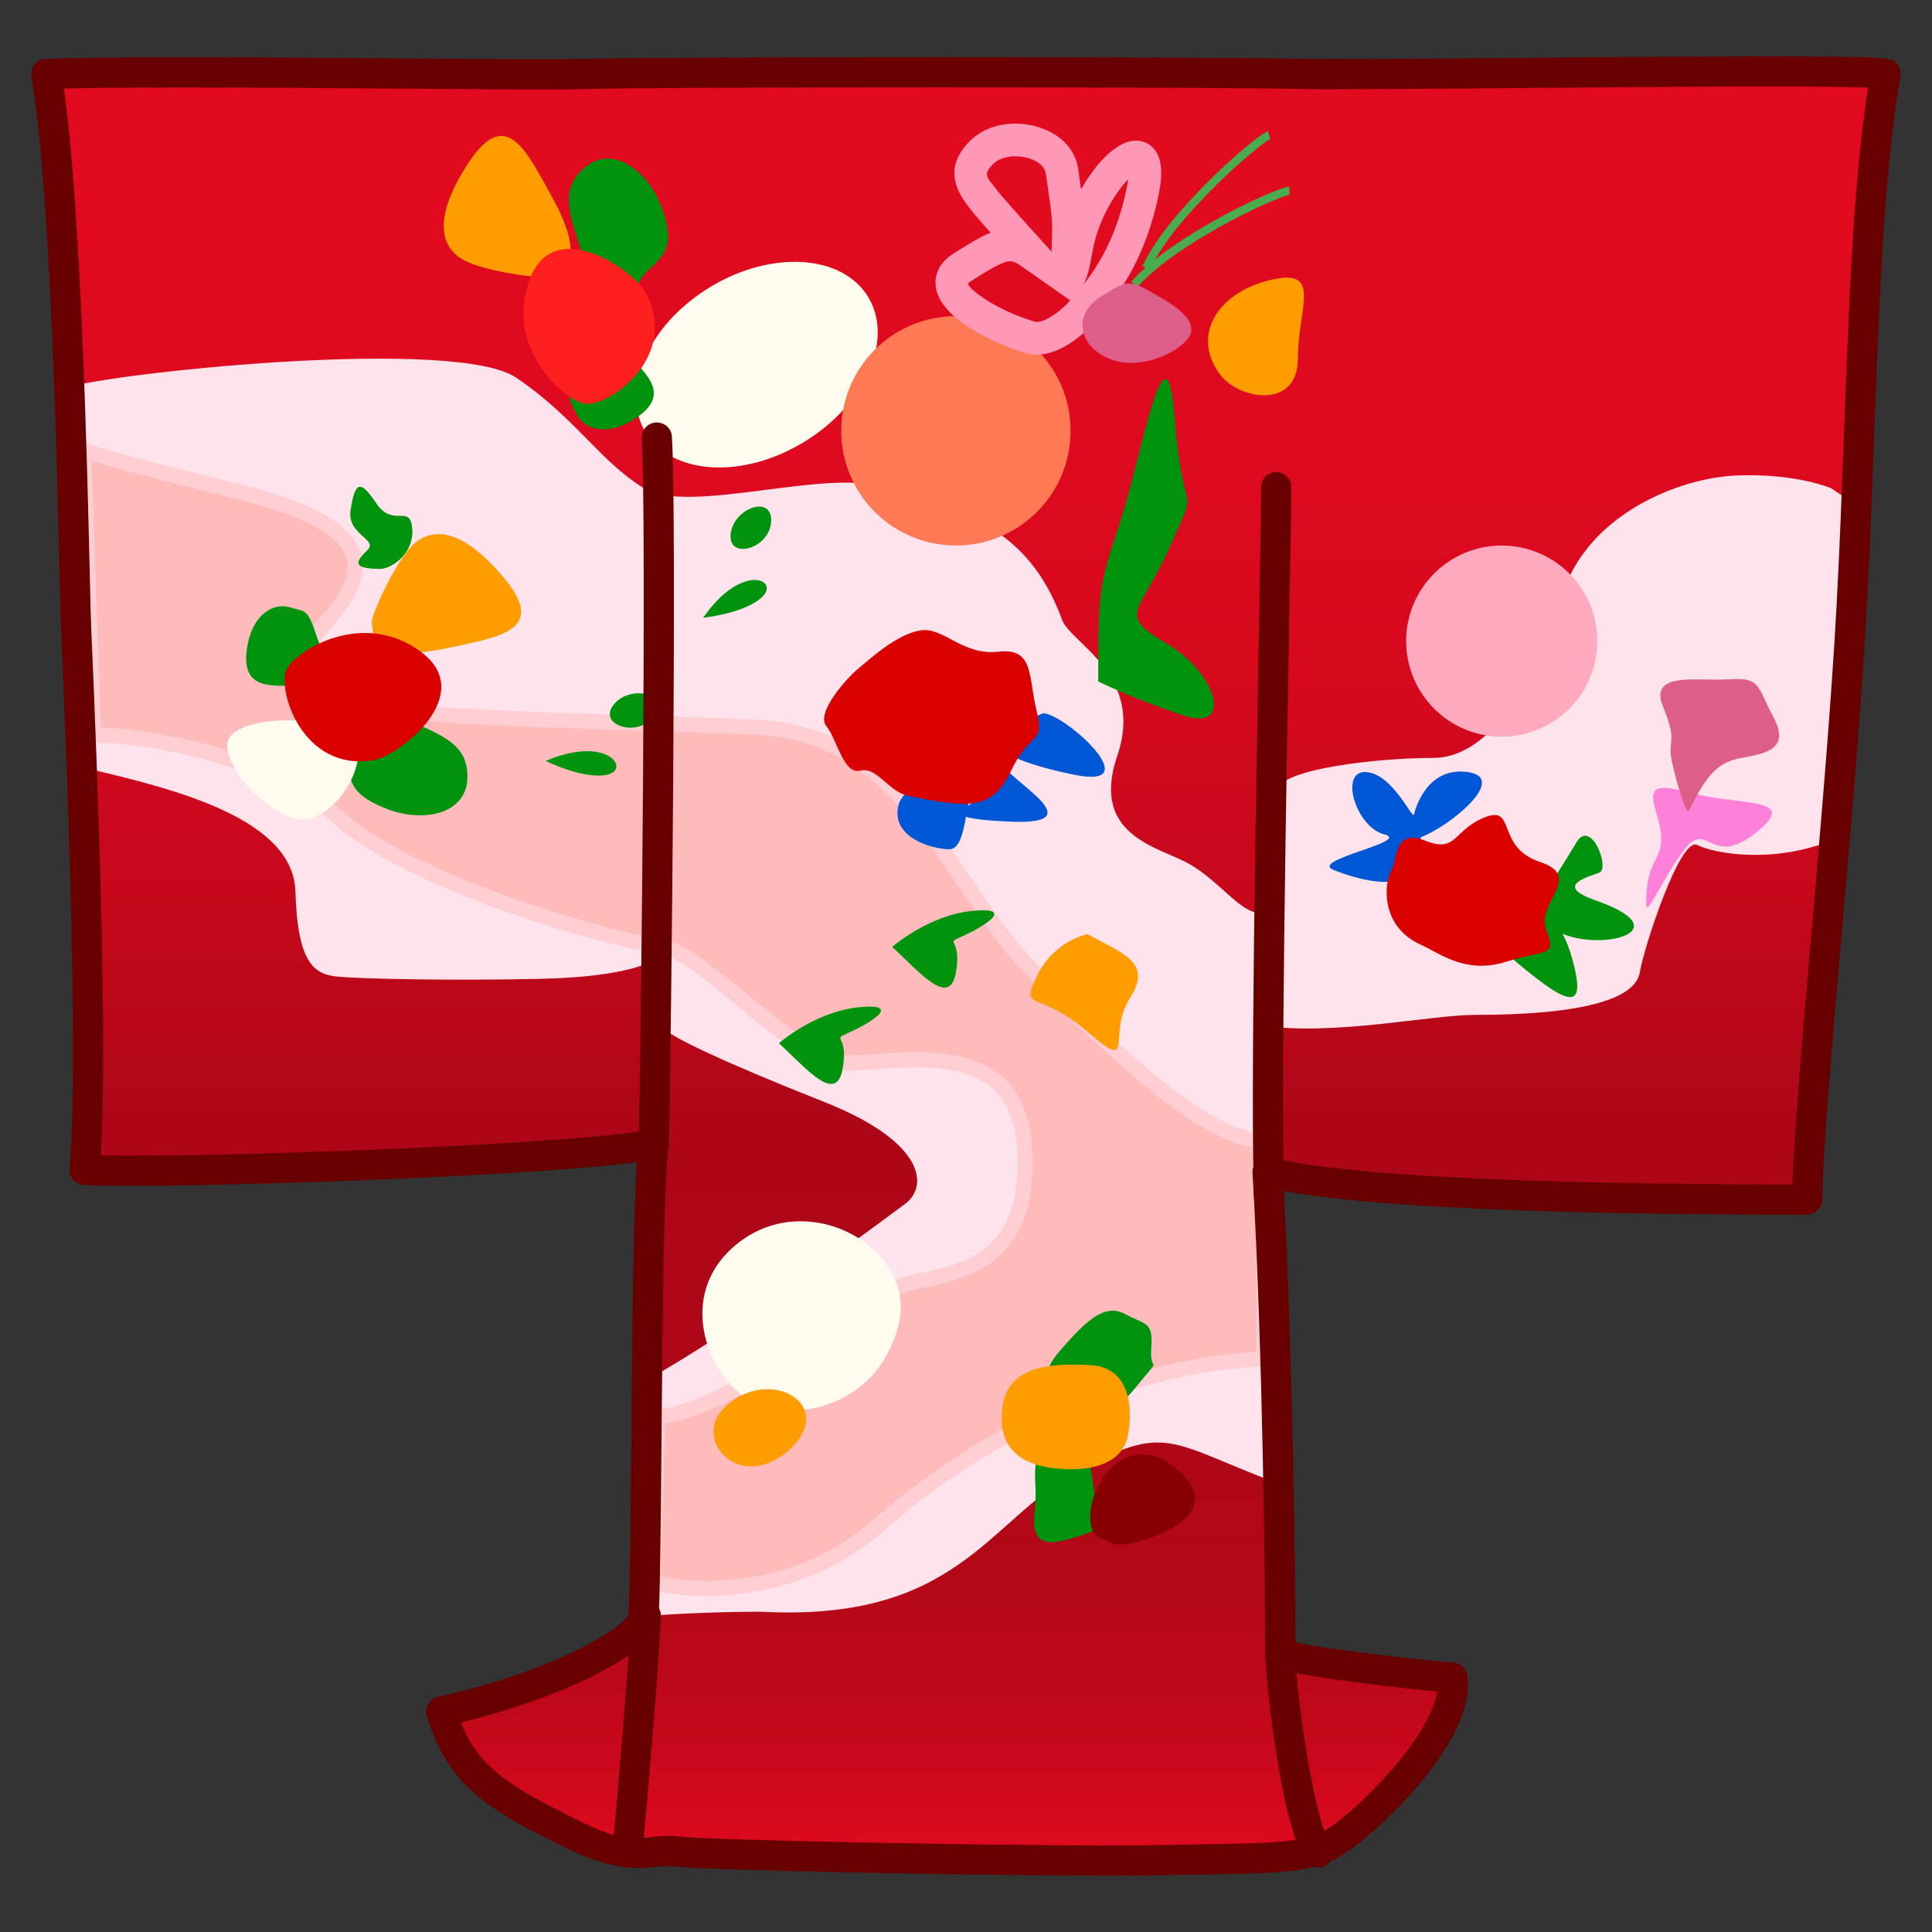 <?xml version="1.0" encoding="UTF-8" standalone="no"?>
<!-- Generator: Adobe Illustrator 15.0.2, SVG Export Plug-In . SVG Version: 6.00 Build 0)  -->

<svg
   xmlns:dc="http://purl.org/dc/elements/1.1/"
   xmlns:cc="http://creativecommons.org/ns#"
   xmlns:rdf="http://www.w3.org/1999/02/22-rdf-syntax-ns#"
   xmlns:svg="http://www.w3.org/2000/svg"
   xmlns="http://www.w3.org/2000/svg"
   xmlns:sodipodi="http://sodipodi.sourceforge.net/DTD/sodipodi-0.dtd"
   xmlns:inkscape="http://www.inkscape.org/namespaces/inkscape"
   version="1.1"
   id="レイヤー_1"
   x="0px"
   y="0px"
   width="64px"
   height="64px"
   viewBox="0 0 64 64"
   style="enable-background:new 0 0 64 64;"
   xml:space="preserve"
   inkscape:version="0.48.5 r10040"
   sodipodi:docname="kimono.svg"><rect x="0" y="0" width="64" height="64" fill="#333333" stroke="none"/><defs
     id="defs122" /><sodipodi:namedview
     pagecolor="#ffffff"
     bordercolor="#666666"
     borderopacity="1"
     objecttolerance="10"
     gridtolerance="10"
     guidetolerance="10"
     inkscape:pageopacity="0"
     inkscape:pageshadow="2"
     inkscape:window-width="640"
     inkscape:window-height="480"
     id="namedview120" /><g
     id="g3"><linearGradient
       id="SVGID_1_"
       gradientUnits="userSpaceOnUse"
       x1="32"
       y1="61.633"
       x2="32"
       y2="2.368"><stop
         offset="0"
         style="stop-color:#E20A1F"
         id="stop6" /><stop
         offset="0.029"
         style="stop-color:#D4091D"
         id="stop8" /><stop
         offset="0.078"
         style="stop-color:#C2081A"
         id="stop10" /><stop
         offset="0.138"
         style="stop-color:#B60818"
         id="stop12" /><stop
         offset="0.219"
         style="stop-color:#AF0717"
         id="stop14" /><stop
         offset="0.419"
         style="stop-color:#AD0717"
         id="stop16" /><stop
         offset="0.438"
         style="stop-color:#B20718"
         id="stop18" /><stop
         offset="0.544"
         style="stop-color:#C7081B"
         id="stop20" /><stop
         offset="0.661"
         style="stop-color:#D6091D"
         id="stop22" /><stop
         offset="0.797"
         style="stop-color:#DF0A1F"
         id="stop24" /><stop
         offset="1"
         style="stop-color:#E20A1F"
         id="stop26" /></linearGradient><path
       style="fill:url(#SVGID_1_);"
       d="M1.537,2.447c4.292-0.142,15.83,0.071,18.01,0   c2.182-0.07,20.826-0.07,23.357,0c2.534,0.071,18.363-0.212,19.559,0   c-0.773,4.361-0.773,11.121-1.126,17.664c-0.352,6.543-1.407,16.181-1.478,19.628   c-2.813,0-14.351,0-17.868-0.914c0.352,6.051,0.421,14.001,0.421,15.971   c1.267,0.352,5.417,0.774,5.699,0.774c0.282,1.898-3.095,5.064-4.08,5.556   c-0.985,0.492-2.251,0.423-5.487,0.492c-3.237,0.073-14.775-0.139-16.041-0.28   c-1.267-0.141-1.407,0.492-3.658-0.633c-2.252-1.126-3.593-1.826-4.227-4.008   c2.884,0.071,6.197-2.112,6.689-3.027c0.141-1.407,0.07-14.142,0.352-15.758   c-3.166,0.561-16.321,0.985-18.854,0.842c0.351-3.939-0.211-16.321-0.281-17.939   S2.311,7.02,1.537,2.447z"
       id="path28" /><path
       style="fill:#FFE3EC;"
       d="M2.399,12.794c1.829-0.493,12.733-1.618,14.703-0.282   s2.744,2.744,4.222,3.658c1.478,0.915,6.191-0.703,7.949,0   c1.76,0.704,4.593,0.74,5.909,4.362c0.282,0.774,2.745,1.83,1.83,4.503   c-0.914,2.673,1.407,3.025,2.392,3.588c0.985,0.562,1.688,1.618,2.323,1.618   c0.632,0,0.35-3.377,0.562-4.08C42.5,25.458,45.668,25.106,47.495,25.106   c1.83,0,3.447-2.533,4.222-5.276c0.772-2.744,3.869-4.011,5.84-4.081   c1.97-0.07,3.097,0.422,3.097,0.422l0.842,0.563l-0.842,11.116   c-1.972,0.774-3.871,0.422-4.434,0.141c-0.562-0.281-1.759,3.377-1.9,4.221   c-0.14,0.846-1.755,1.408-5.486,1.408c-1.408,0-4.715,0.703-6.966,0.354   c0.07,1.756,0.141,3.797,0.141,3.797l0.213,11.327   c-3.519-1.335-3.591-1.97-6.545-0.351c-2.954,1.616-3.939,4.994-10.482,4.643   c-1.97,0-3.8,0.14-3.8,0.14c0-2.885,0.142-7.879,0.142-7.879   c3.025-1.688,7.668-5.206,8.442-5.768c0.774-0.563,0.704-2.041-2.674-3.379   c-3.376-1.335-5.135-2.181-5.347-2.462c0.141-2.603-0.281-2.252-0.281-2.252   s-0.703,0.563-3.729,0.634c-3.025,0.07-5.98,0-6.754-0.071   c-0.774-0.069-1.337-0.421-1.407-2.813s-3.869-3.377-6.894-4.081   C2.68,19.899,2.539,13.849,2.399,12.794z"
       id="path30" /><g
       id="g32"><path
         style="fill:#FFBBBB;"
         d="M3.031,15.263c0,0,0.3,8.208,0.3,8.841    c1.195,0,5.61,0.581,8.003,2.761c2.392,2.181,9.075,4.081,10.553,4.222    c1.478,0.14,4.503,3.871,6.262,3.871s5.839-0.984,6.05,3.166    c0.211,4.149-2.673,4.29-4.08,4.643c-1.407,0.351-5.206,3.903-8.091,4.396    l-0.141,5.066c1.759,0.353,4.714,0.177,7.106-1.935    c2.392-2.111,7-5.171,12.628-5.522c0-1.478,0-6.263-0.14-6.755    c-2.041-0.421-4.539-2.779-7.423-5.664c-2.885-2.884-4.081-7.808-9.076-8.02    c-4.995-0.211-12.102-0.281-12.733-0.774c-0.634-0.492-3.236-1.336-1.83-2.884    c1.408-1.547,2.259-2.945-2.603-4.151C3.631,15.485,3.031,15.263,3.031,15.263z"
         id="path34" /><path
         style="opacity:0.5;fill:#FFBBBB;"
         d="M23.405,52.871c-0,0-0,0-0,0    c-0.565,0-1.109-0.052-1.616-0.153L21.375,52.635l0.164-5.897l0.404-0.069    c1.648-0.281,3.695-1.682,5.34-2.808c1.16-0.794,2.076-1.421,2.714-1.58    c0.147-0.037,0.311-0.071,0.485-0.108c1.508-0.321,3.385-0.72,3.217-4.023    c-0.1-1.958-1.098-2.793-3.338-2.793c-0.45,0-0.889,0.03-1.286,0.057    c-0.347,0.024-0.662,0.045-0.927,0.045c-1.124,0-2.49-1.122-3.811-2.207    c-0.921-0.757-1.966-1.615-2.498-1.666c-1.404-0.134-8.308-2.038-10.842-4.35    c-2.202-2.007-6.39-2.631-7.666-2.631h-0.5v-0.5c0-0.617-0.296-8.741-0.299-8.823    l-0.027-0.747l0.701,0.26c0.023,0.008,0.699,0.244,4.731,1.244    c2.48,0.615,3.718,1.324,4.014,2.299c0.293,0.967-0.446,1.887-1.162,2.674    c-0.21,0.232-0.303,0.435-0.275,0.602c0.074,0.438,0.908,0.895,1.407,1.167    c0.265,0.145,0.494,0.273,0.636,0.384c0.547,0.277,5.112,0.422,8.445,0.529    c1.377,0.044,2.756,0.088,4.003,0.141c3.723,0.158,5.462,2.732,7.145,5.221    c0.697,1.032,1.417,2.099,2.264,2.945c2.79,2.791,5.256,5.132,7.17,5.528    l0.298,0.061l0.083,0.292c0.078,0.276,0.158,1.312,0.158,6.892v0.47    l-0.469,0.029c-6.035,0.377-10.632,3.9-12.328,5.398    C27.152,52.585,24.683,52.871,23.405,52.871z M22.398,51.806    c0.323,0.043,0.664,0.065,1.006,0.065h0c1.137,0,3.332-0.254,5.257-1.953    c1.73-1.526,6.347-5.069,12.459-5.611c-0.004-3.859-0.05-5.34-0.091-5.89    c-2.11-0.622-4.573-2.959-7.325-5.711c-0.914-0.914-1.663-2.021-2.386-3.092    c-1.614-2.389-3.139-4.646-6.358-4.782c-1.244-0.053-2.62-0.097-3.993-0.14    c-6.424-0.205-8.507-0.333-9.027-0.739c-0.11-0.085-0.293-0.182-0.501-0.295    c-0.742-0.406-1.759-0.963-1.913-1.879c-0.081-0.484,0.094-0.969,0.522-1.439    c0.57-0.627,1.08-1.268,0.945-1.711c-0.098-0.323-0.657-0.963-3.298-1.619    c-2.264-0.562-3.489-0.887-4.14-1.069c0.063,1.734,0.222,6.169,0.265,7.687    c1.588,0.12,5.541,0.765,7.85,2.869c2.231,2.035,8.704,3.945,10.263,4.094    c0.836,0.079,1.856,0.917,3.038,1.888c1.074,0.883,2.411,1.98,3.176,1.98    c0.245,0,0.538-0.021,0.859-0.042c0.417-0.028,0.88-0.06,1.354-0.06    c1.025,0,4.147,0,4.336,3.742c0.212,4.155-2.533,4.738-4.007,5.052    c-0.162,0.035-0.313,0.066-0.451,0.102c-0.464,0.115-1.4,0.756-2.392,1.435    c-1.602,1.097-3.567,2.441-5.332,2.883L22.398,51.806z"
         id="path36" /></g><path
       style="fill:#00930E;"
       d="M36.38,22.573c0-2.955,0-3.096,0.703-5.206   c0.705-2.111,1.547-7.176,1.829-3.518c0.282,3.659,0.846,1.97-0.139,4.222   c-0.985,2.251-1.831,2.251-0.144,3.236c1.689,0.985,2.252,2.954,0.564,2.392   C37.506,23.136,36.38,22.573,36.38,22.573z"
       id="path38" /><path
       style="fill:#00930E;"
       d="M23.294,20.462c1.267-1.829,2.532-1.266,1.97-0.703   C24.701,20.322,23.294,20.462,23.294,20.462z"
       id="path40" /><path
       style="fill:#00930E;"
       d="M24.209,17.649c0.13-0.846,1.406-1.267,1.336-0.353   C25.476,18.211,24.067,18.563,24.209,17.649z"
       id="path42" /><path
       style="fill:#00930E;"
       d="M12.601,18.845c-1.024,0-0.773-0.282-0.422-0.633   S11.475,17.719,11.615,16.875c0.142-0.845,0.281-1.056,0.844-0.211   c0.563,0.844,1.126,0,1.196,0.844C13.726,18.352,12.952,18.845,12.601,18.845z"
       id="path44" /><path
       style="fill:#00930E;"
       d="M9.856,22.714c-0.844,0-1.829,0.141-1.688-1.126   c0.142-1.266,0.915-1.618,1.407-1.477c0.492,0.141,0.562,0.07,0.773,0.562   c0.211,0.492,0.423,1.97,2.322,2.814s2.814,1.056,2.814,2.251   c0,1.196-1.407,1.548-2.674,1.056c-1.267-0.492-1.267-0.985-1.267-1.829   C11.545,24.121,9.856,22.714,9.856,22.714z"
       id="path46" /><path
       style="fill:#00930E;"
       d="M49.888,31.579c1.97,1.688,2.744,2.112,2.182,0.14   c-0.564-1.969-1.478-1.125-0.072-0.703c1.408,0.423,3.518-0.261,0.845-1.195   c-1.406-0.494-0.21-0.774,0.141-0.916c0.353-0.141-0.28-1.829-0.772-0.985   C51.717,28.764,49.888,31.579,49.888,31.579z"
       id="path48" /><path
       style="fill:#00930E;"
       d="M29.556,31.367c0.915,0.844,1.899,2.041,2.11,0.844   c0.211-1.195-0.422-0.913,0.211-1.195c0.633-0.281,1.83-0.985,0.352-0.844   C30.752,30.313,29.556,31.367,29.556,31.367z"
       id="path50" /><path
       style="fill:#00930E;"
       d="M36.45,50.644c-1.268,0.423-2.322,0.915-2.181-0.492   c0.14-1.405-0.211-0.985,0.351-3.024c0.562-2.04-0.351-1.408,0.562-2.464   c0.916-1.054,1.478-1.477,2.113-1.123c0.632,0.351,0.913,0.209,0.842,1.123   c-0.069,0.916,0.423,0.144-0.492,1.268c-0.913,1.126-1.617,1.266-1.617,1.758   C36.028,48.182,36.45,50.644,36.45,50.644z"
       id="path52" /><path
       style="fill:#FFFBEE;"
       d="M10.067,27.146c1.381-0.125,2.463-2.603,1.337-3.026   c-1.125-0.421-4.08-0.421-3.869,0.704S9.294,27.216,10.067,27.146z"
       id="path54" /><path
       style="fill:#FFFBEE;"
       d="M25.404,46.635c-1.744-0.416-3.307-3.659-0.914-5.488   c2.392-1.828,5.909,0.281,5.276,2.744S26.882,46.987,25.404,46.635z"
       id="path56" /><path
       style="fill:#0057D6;"
       d="M34.551,23.628c0.704,0,3.518,2.533,1.055,2.041   c-2.463-0.492-2.463-1.056-2.463-0.492c0,0.562,3.308,2.18,0.282,2.04   c-3.025-0.14-0.774-0.562-1.126-0.844c-0.352-0.281-0.211,1.759-0.844,1.759   c-0.634,0-1.97-0.422-1.688-1.477C30.048,25.599,34.551,23.628,34.551,23.628z"
       id="path58" /><path
       style="fill:#0057D6;"
       d="M47.072,27.732c0.985-0.375,2.909-1.969,1.55-2.157   c-1.361-0.188-1.736,1.22-1.783,1.408c-0.047,0.187-0.704-1.361-1.594-1.408   c-0.891-0.046-0.329,1.829,0.609,2.064c0.938,0.234-2.485,0.845-1.688,1.173   s1.735,0.515,2.159,0.328C46.746,28.953,47.072,27.732,47.072,27.732z"
       id="path60" /><path
       style="fill:#FF9D00;"
       d="M36.028,30.945c1.125,0.633,2.181,0.915,1.406,2.111   c-0.774,1.194,0.211,2.532-1.406,1.125c-1.619-1.407-2.251-0.633-1.688-1.83   C34.902,31.156,36.028,30.945,36.028,30.945z"
       id="path62" /><path
       style="fill:#FF9D00;"
       d="M34.69,48.604c1.043,0.174,2.463,0.069,2.674-1.056   c0.212-1.126-0.068-2.25-1.196-2.322c-1.125-0.07-2.743-0.07-2.954,1.337   C33.003,47.972,33.849,48.464,34.69,48.604z"
       id="path64" /><path
       style="fill:#FF9D00;"
       d="M25.615,48.393c0.789-0.394,1.408-1.266,0.915-1.898   c-0.492-0.633-1.759-0.703-2.603,0.21C23.083,47.619,24.209,49.097,25.615,48.393   z"
       id="path66" /><path
       style="fill:#FF9D00;"
       d="M12.319,20.604c0,1.074,0.985,1.196,2.603,0.844   c1.618-0.351,3.236-0.562,1.759-2.321c-1.478-1.759-2.463-1.619-3.025-1.056   S12.319,20.322,12.319,20.604z"
       id="path68" /><path
       style="fill:#FF9D00;"
       d="M40.39,12.372c0.646,0.893,2.604,1.196,2.604-0.492   s0.844-3.025-0.916-2.604C40.319,9.699,39.476,11.105,40.39,12.372z"
       id="path70" /><path
       style="fill:#DB0000;"
       d="M12.389,25.177c0.857-0.151,3.447-2.181,1.549-3.588   c-1.9-1.407-4.081-0.071-4.433,0.562C9.153,22.784,9.997,25.599,12.389,25.177z"
       id="path72" /><path
       style="fill:#DB0000;"
       d="M30.118,26.372c1.952,0.39,2.743,0.493,3.377-0.843   c0.633-1.337,1.125-0.845,0.846-1.971c-0.282-1.125-0.071-2.11-1.269-1.97   c-1.195,0.141-1.828-0.844-2.602-0.703c-0.774,0.14-1.619,0.914-2.041,1.266   c-0.422,0.352-1.406,1.478-1.056,1.9C27.726,24.473,27.938,25.669,28.5,25.529   C29.062,25.387,29.415,26.231,30.118,26.372z"
       id="path74" /><path
       style="fill:#DB0000;"
       d="M47.072,31.298c0.634,0.284,1.478,0.985,2.815,0.562   c1.336-0.421,1.689-0.141,1.336-1.055c-0.352-0.916,1.266-1.759-0.211-2.252   c-1.478-0.492-0.773-1.899-1.828-1.477s-0.916,1.196-1.97,0.773   c-1.055-0.422-0.916,0.633-1.127,0.985C45.877,29.187,45.668,30.664,47.072,31.298   z"
       id="path76" /><path
       style="fill:#870000;"
       d="M36.872,51.136c0.492,0.212,4.221-0.843,2.04-2.531   c-2.18-1.689-3.586,2.181-2.321,2.392"
       id="path78" /><path
       style="fill:#FF80D8;"
       d="M54.531,29.96c0-1.562,0.562-1.407,0.492-2.321   c-0.07-0.915-0.914-1.9,0.844-1.408c1.76,0.493,3.8,0.141,2.322,1.337   c-1.478,1.196-1.618-0.352-2.322,0.493C55.164,28.905,54.531,30.453,54.531,29.96z"
       id="path80" /><path
       style="fill:#DD5E88;"
       d="M55.938,26.865c0.624-1.249,0.985-1.619,1.76-1.759   c0.773-0.141,1.617-0.281,1.055-1.337c-0.562-1.055-0.422-1.336-1.478-1.266   c-1.055,0.07-2.673-0.281-2.181,0.915c0.492,1.196,0.142,1.055,0.281,1.759   C55.516,25.88,55.867,27.006,55.938,26.865z"
       id="path82" /><circle
       style="fill:#FFA9BE;"
       cx="49.746"
       cy="21.237"
       r="3.166"
       id="circle84" /><ellipse
       transform="matrix(0.854 -0.52 0.52 0.854 -2.617 14.813)"
       style="fill:#FFFBEE;"
       cx="25.076"
       cy="12.068"
       rx="4.315"
       ry="3.001"
       id="ellipse86" /><circle
       style="fill:#FF7955;"
       cx="31.666"
       cy="14.271"
       r="3.799"
       id="circle88" /><path
       style="fill:#49AD4E;"
       d="M37.676,9.509l-0.199-0.183   c0.758-0.832,1.845-1.503,2.707-1.996c0.881-0.504,2.248-1.144,2.529-1.144   v0.271c-0.16,0.003-1.344,0.507-2.395,1.108   C39.473,8.048,38.408,8.705,37.676,9.509z"
       id="path90" /><path
       style="fill:#49AD4E;"
       d="M38.084,8.931l-0.242-0.119   c0.492-1.002,1.312-1.911,2.05-2.667c0.709-0.728,1.847-1.72,2.113-1.798   l0.076,0.26c-0.152,0.048-1.15,0.859-1.996,1.727   C39.363,7.075,38.561,7.963,38.084,8.931z"
       id="path92" /><path
       style="fill:#FF97B7;"
       d="M34.349,11.749c-0.129,0-0.256-0.018-0.376-0.054   c-1.037-0.312-2.831-1.125-2.975-2.197c-0.034-0.252-0.002-0.731,0.592-1.103   c0.498-0.311,0.878-0.548,1.223-0.686c-0.323-0.365-0.61-0.696-0.683-0.805   c-0.693-0.827-0.677-1.557-0.003-2.231c0.373-0.373,0.91-0.578,1.514-0.578   c0.933,0,1.946,0.523,2.078,1.522l0.093,0.657   c0.509-0.904,1.203-1.616,1.817-1.616c0.241,0,0.458,0.102,0.61,0.287   c0.243,0.297,0.291,0.769,0.147,1.482c-0.422,2.11-1.338,3.309-1.79,3.845   l1.197,1.318l-1.45-1.016C36.05,10.937,35.209,11.749,34.349,11.749z    M33.46,8.655c-0.243,0-0.657,0.259-1.231,0.617   C32.083,9.364,32.063,9.396,32.062,9.396c0.048,0.195,0.918,0.87,2.221,1.262   l0.065,0.008c0.324,0,0.853-0.424,1.106-0.714l-1.638-1.147   C33.628,8.672,33.527,8.655,33.46,8.655z M37.37,5.942   c-0.378,0.388-0.97,1.282-1.162,2.309c-0.109,0.581-0.183,0.974-0.334,1.197   c0.419-0.521,1.113-1.54,1.452-3.232C37.348,6.109,37.361,6.019,37.37,5.942z    M33.641,5.178c-0.311,0-0.583,0.095-0.749,0.26   c-0.299,0.299-0.229,0.416,0.016,0.708c0.052,0.062,0.095,0.116,0.123,0.159   c0.093,0.13,0.835,0.964,1.497,1.693l0.308,0.338   c0.002-0.105,0.005-0.22,0.009-0.346c0.005-0.163,0.009-0.307,0.009-0.402   c0-0.381-0.035-0.624-0.112-1.153l-0.095-0.673   C34.598,5.396,34.097,5.178,33.641,5.178z"
       id="path94" /><path
       style="fill:#DD5E88;"
       d="M36.942,11.95c-1.178-0.353-1.478-1.478-0.492-2.111   c0.984-0.633,0.984-0.563,1.97,0c0.984,0.563,1.338,1.056,0.774,1.548   C38.63,11.88,37.646,12.161,36.942,11.95z"
       id="path96" /><path
       style="fill:#00930E;"
       d="M25.803,34.558c0.915,0.845,1.9,2.041,2.111,0.845   S27.491,34.487,28.125,34.206c0.633-0.281,1.829-0.984,0.352-0.843   C26.999,33.503,25.803,34.558,25.803,34.558z"
       id="path98" /><path
       style="fill:#00930E;"
       d="M18.078,25.207c2.046-0.873,2.818,0.278,2.042,0.455   C19.344,25.838,18.078,25.207,18.078,25.207z"
       id="path100" /><path
       style="fill:#00930E;"
       d="M20.352,23.314c0.561-0.646,1.865-0.323,1.318,0.414   C21.123,24.465,19.745,24.013,20.352,23.314z"
       id="path102" /><path
       style="fill:#00930E;"
       d="M20.854,11.783c0.565,0.627,1.328,1.267,0.292,2.008   c-1.036,0.742-1.815,0.402-2.039-0.059c-0.225-0.46-0.324-0.466-0.1-0.951   c0.226-0.487,1.184-1.631,0.54-3.608c-0.642-1.978-1.097-2.799-0.208-3.598   c0.891-0.8,2.093,0.011,2.573,1.282c0.479,1.271,0.114,1.601-0.514,2.165   C20.772,9.587,20.854,11.783,20.854,11.783z"
       id="path104" /><path
       style="fill:#FF9D00;"
       d="M18.186,9.163c1.026-0.313,0.856-1.292,0.048-2.736   c-0.809-1.445-1.482-2.932-2.734-1.005c-1.251,1.926-0.829,2.828-0.126,3.201   C16.075,8.997,17.916,9.245,18.186,9.163z"
       id="path106" /><path
       style="fill:#FF1F1F;"
       d="M21.413,9.732c-0.395-0.775-3.092-2.662-3.883-0.435   c-0.793,2.227,1.123,3.924,1.83,4.075C20.069,13.525,22.515,11.896,21.413,9.732   z"
       id="path108" /><path
       style="fill:#680000;"
       d="M21.658,38.412c-0.004,0-0.008,0-0.012,0   c-0.276-0.007-0.495-0.235-0.488-0.512c0.09-3.873,0.261-20.893,0.101-23.374   c-0.018-0.275,0.191-0.513,0.467-0.531c0.286-0.009,0.514,0.191,0.531,0.467   c0.168,2.615-0.022,20.179-0.099,23.462   C22.152,38.196,21.929,38.412,21.658,38.412z"
       id="path110" /><path
       style="fill:#680000;"
       d="M42.043,40.141c-0.268,0-0.489-0.212-0.5-0.481   c-0.12-3.199,0.061-13.27,0.168-19.287c0.039-2.16,0.067-3.754,0.067-4.236   c0-0.276,0.224-0.5,0.5-0.5s0.5,0.224,0.5,0.5c0,0.484-0.028,2.085-0.067,4.254   c-0.107,6.006-0.288,16.06-0.168,19.232c0.01,0.275-0.205,0.508-0.481,0.519   C42.056,40.141,42.049,40.141,42.043,40.141z"
       id="path112" /><path
       style="fill:#680000;"
       d="M20.774,61.781c-0.031,0-0.062-0.003-0.094-0.009   c-0.271-0.052-0.449-0.313-0.397-0.585c0.068-0.367,0.562-6.259,0.612-7.677   c0.009-0.275,0.263-0.492,0.517-0.482c0.276,0.01,0.492,0.241,0.482,0.518   c-0.043,1.247-0.531,7.32-0.628,7.829C21.219,61.614,21.009,61.781,20.774,61.781z"
       id="path114" /><path
       style="fill:#680000;"
       d="M43.674,61.863c-0.146,0-0.292-0.064-0.391-0.188   c-0.824-1.03-1.349-5.97-1.371-6.867c-0.007-0.276,0.212-0.506,0.487-0.513   c0.005,0,0.009,0,0.013,0c0.271,0,0.493,0.216,0.5,0.487   c0.036,1.484,0.661,5.653,1.152,6.268c0.172,0.216,0.138,0.53-0.078,0.703   C43.894,61.827,43.783,61.863,43.674,61.863z"
       id="path116" /><path
       style="fill:#680000;"
       d="M36.735,62.133c-4.312,0-13.137-0.169-14.288-0.298   c-0.348-0.04-0.6-0.009-0.842,0.017c-0.797,0.089-1.638-0.026-2.984-0.699   c-2.194-1.097-3.779-1.89-4.483-4.315c-0.039-0.133-0.021-0.275,0.049-0.395   c0.07-0.118,0.187-0.203,0.321-0.233c3.472-0.777,5.828-2.032,6.31-2.7   c0.049-0.729,0.071-3.159,0.094-5.724c0.032-3.58,0.068-7.567,0.185-9.284   c-3.509,0.45-12.884,0.781-16.767,0.781c-0.677,0-1.211-0.01-1.555-0.029   c-0.135-0.008-0.261-0.069-0.35-0.172c-0.088-0.103-0.132-0.236-0.12-0.371   c0.216-2.433,0.119-8.708-0.274-17.671l-0.009-0.203   c-0.013-0.292-0.028-0.93-0.048-1.804C1.884,15.205,1.672,6.244,1.044,2.531   c-0.024-0.143,0.015-0.288,0.106-0.4s0.227-0.179,0.371-0.183   c1.022-0.034,2.519-0.05,4.575-0.05c2.25,0,4.806,0.02,7.102,0.037   c2.924,0.023,5.433,0.042,6.333,0.013c1.136-0.037,6.626-0.053,11.564-0.053   c4.937,0,10.507,0.016,11.823,0.052c0.992,0.027,4.034,0,7.428-0.029   c2.814-0.024,5.874-0.051,8.225-0.051c3.088,0,3.749,0.047,3.979,0.088   c0.131,0.023,0.247,0.097,0.323,0.206c0.075,0.109,0.105,0.243,0.082,0.374   c-0.539,3.042-0.7,7.308-0.87,11.823c-0.071,1.901-0.145,3.85-0.249,5.78   c-0.173,3.23-0.522,7.266-0.831,10.827c-0.327,3.784-0.61,7.052-0.646,8.784   c-0.006,0.272-0.228,0.49-0.5,0.49c-10.579,0-15.271-0.398-17.332-0.785   c0.296,5.519,0.376,12.375,0.384,14.947c1.497,0.314,4.896,0.663,5.202,0.669   c0.244,0.005,0.457,0.185,0.492,0.427c0.338,2.271-3.339,5.571-4.352,6.076   c-0.93,0.465-1.987,0.482-4.304,0.52l-1.396,0.025   C38.097,62.128,37.473,62.133,36.735,62.133z M22.118,60.816   c0.134,0,0.279,0.007,0.44,0.024c1.025,0.115,9.637,0.292,14.177,0.292   c0.728,0,1.345-0.004,1.797-0.015l1.402-0.025   c2.16-0.035,3.146-0.051,3.873-0.414c0.902-0.45,3.569-3.037,3.805-4.646   c-1.221-0.112-4.25-0.455-5.334-0.756c-0.217-0.06-0.366-0.257-0.366-0.481   c0-2.26-0.077-10.04-0.42-15.941c-0.01-0.16,0.059-0.314,0.182-0.416   c0.124-0.102,0.287-0.138,0.443-0.098c1.555,0.404,5.813,0.885,17.257,0.898   c0.071-1.847,0.334-4.887,0.635-8.361c0.308-3.553,0.656-7.58,0.829-10.794   c0.104-1.925,0.177-3.868,0.248-5.764c0.161-4.292,0.314-8.358,0.794-11.417   c-0.518-0.021-1.498-0.037-3.31-0.037c-2.348,0-5.404,0.026-8.216,0.051   c-3.415,0.029-6.465,0.055-7.464,0.029c-1.307-0.036-6.866-0.052-11.796-0.052   S20.688,2.911,19.563,2.947c-0.908,0.031-3.423,0.01-6.374-0.012   c-2.293-0.018-4.846-0.037-7.094-0.037c-1.694,0-3.003,0.011-3.978,0.034   c0.572,4.053,0.77,12.41,0.856,16.077c0.021,0.865,0.035,1.495,0.048,1.785   l0.009,0.203c0.218,4.963,0.536,13.578,0.31,17.278   c0.277,0.006,0.61,0.009,0.99,0.009c4.126,0,14.476-0.373,17.241-0.862   c0.164-0.026,0.325,0.023,0.44,0.138c0.115,0.115,0.167,0.279,0.14,0.44   c-0.159,0.914-0.204,5.839-0.239,9.796c-0.025,2.858-0.048,5.327-0.107,5.926   c-0.006,0.065-0.026,0.129-0.057,0.188c-0.573,1.064-3.253,2.358-6.48,3.151   c0.606,1.542,1.725,2.161,3.801,3.199c1.627,0.813,1.957,0.653,2.429,0.6   C21.689,60.837,21.887,60.816,22.118,60.816z"
       id="path118" /></g></svg>